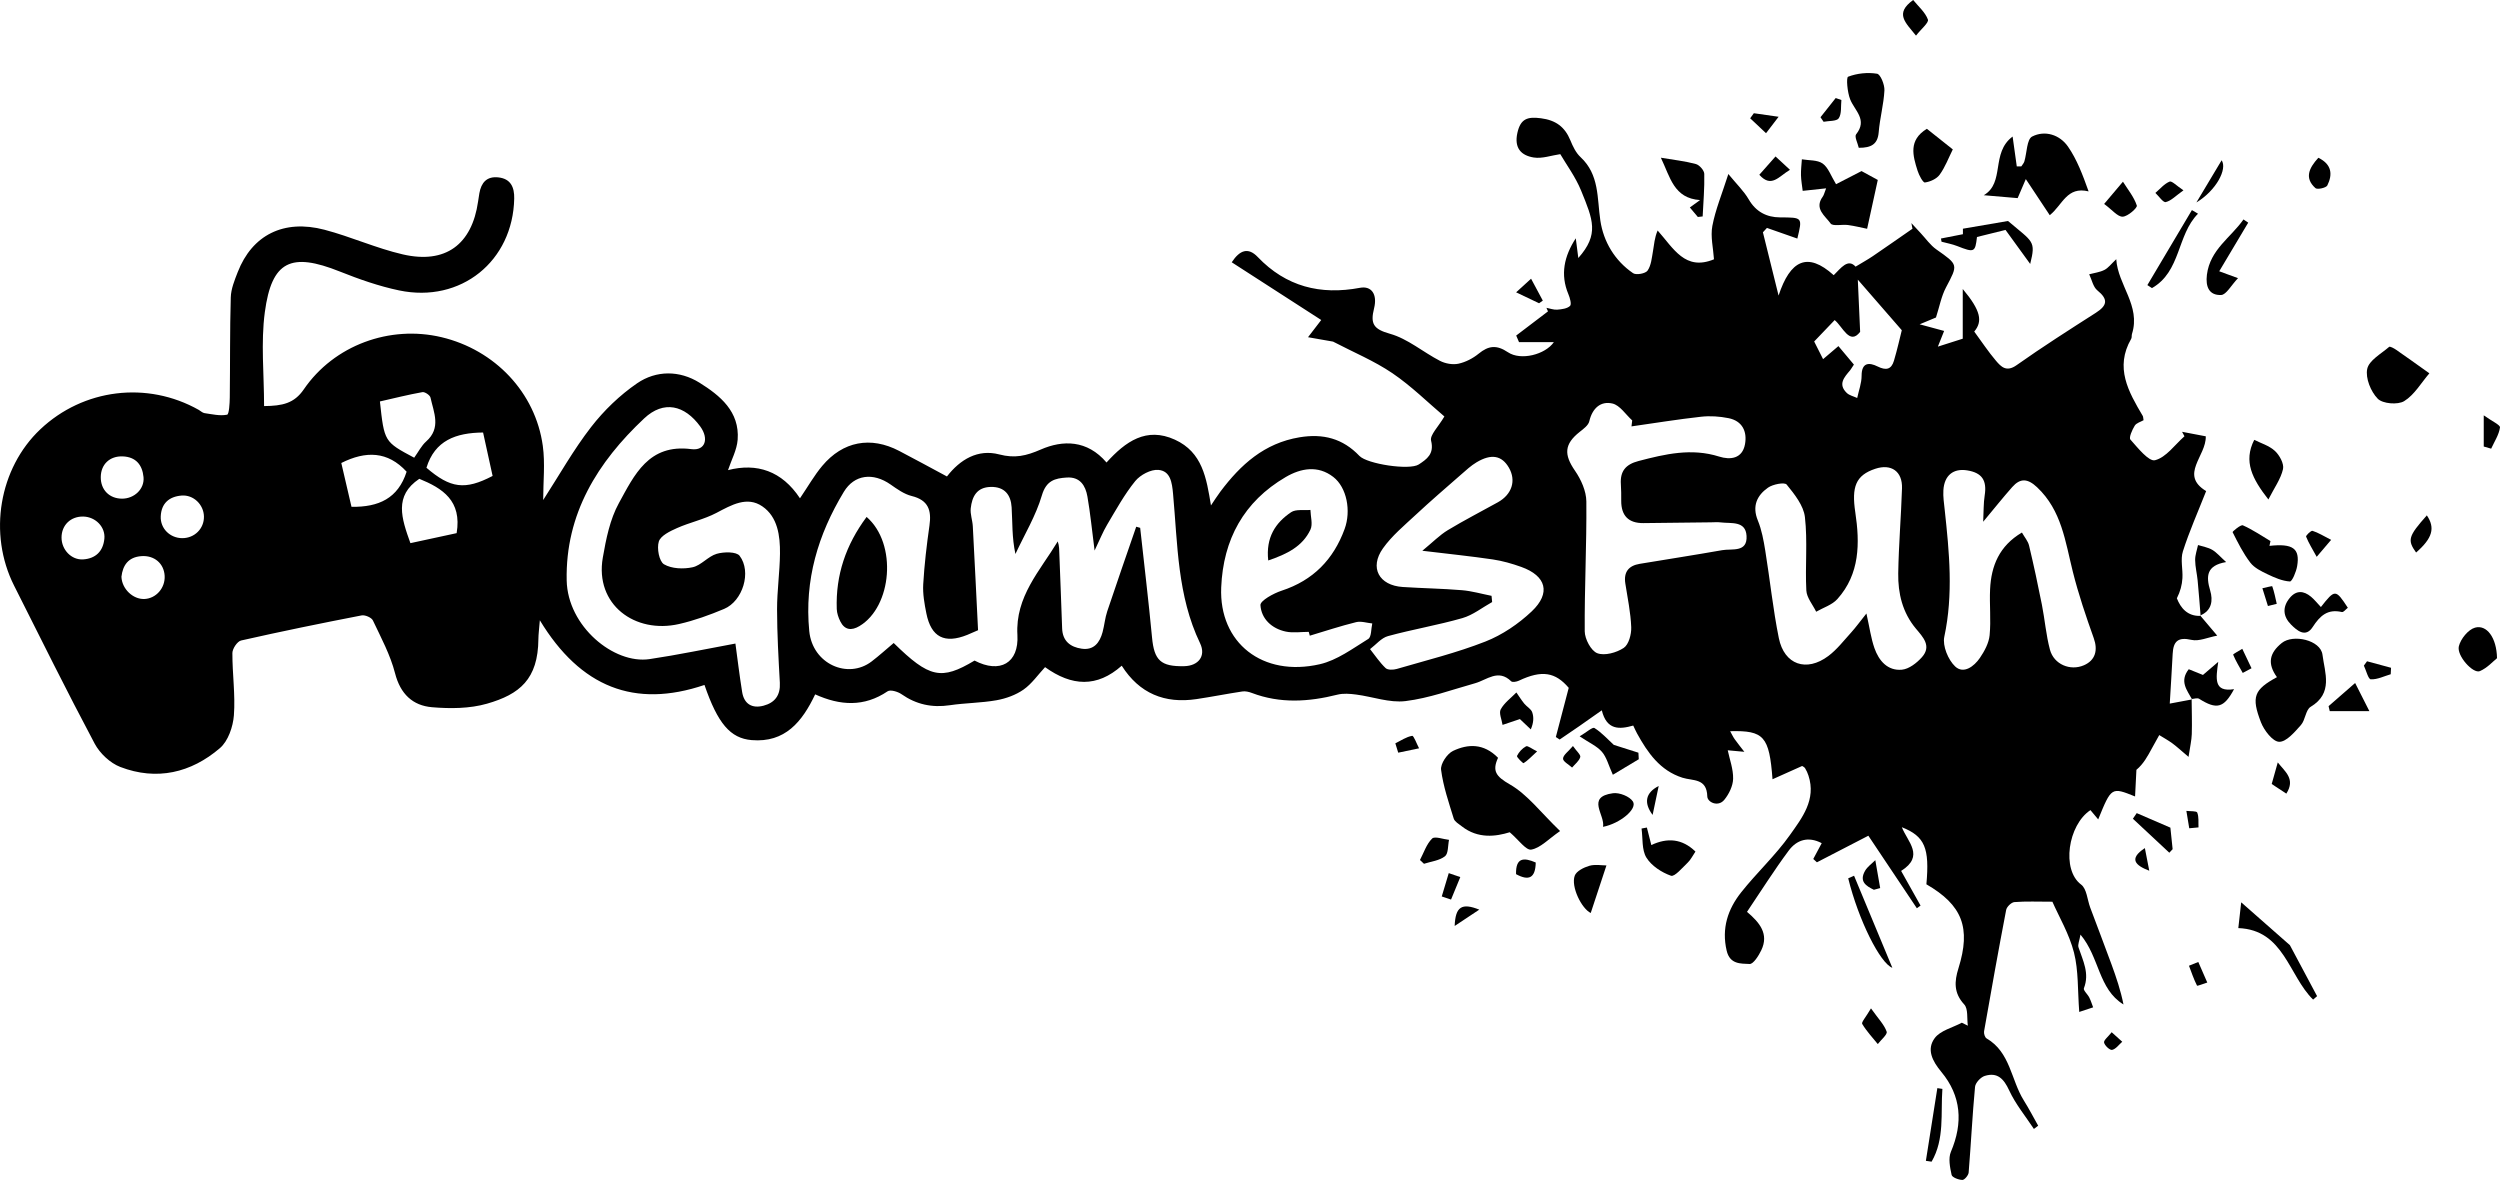 <?xml version="1.0" encoding="utf-8"?>
<!-- Generator: Adobe Illustrator 16.0.0, SVG Export Plug-In . SVG Version: 6.00 Build 0)  -->
<!DOCTYPE svg PUBLIC "-//W3C//DTD SVG 1.1//EN" "http://www.w3.org/Graphics/SVG/1.1/DTD/svg11.dtd">
<svg version="1.1" id="Layer_1" xmlns="http://www.w3.org/2000/svg" xmlns:xlink="http://www.w3.org/1999/xlink" x="0px" y="0px"
	 width="758.836px" height="358.154px" viewBox="0 0 758.836 358.154" enable-background="new 0 0 758.836 358.154"
	 xml:space="preserve">
<path fill-rule="evenodd" clip-rule="evenodd" d="M665.235,212.182c0.028,3.546,0.155,7.095,0.047,10.637
	c-0.059,1.896-0.521,3.779-0.986,6.918c-2.459-2.074-3.635-3.181-4.929-4.124c-1.257-0.918-2.635-1.67-3.96-2.493
	c-0.748,1.346-1.507,2.688-2.241,4.041c-1.274,2.351-2.535,4.709-4.69,6.506c-0.131,2.597-0.263,5.194-0.408,8.086
	c-7.177-2.891-7.177-2.891-11.193,6.965c-0.847-1.014-1.609-1.927-2.355-2.821c-6.819,4.521-8.854,18.113-2.824,22.604
	c1.708,1.272,1.869,4.609,2.762,6.991c2.148,5.739,4.343,11.461,6.453,17.214c1.452,3.96,2.797,7.96,3.642,12.188
	c-7.661-4.688-7.23-14.274-13.052-21.208c-0.324,1.896-0.883,3.025-0.601,3.876c1.343,4.04,3.409,7.89,1.636,12.411
	c-0.242,0.619,1.132,1.81,1.629,2.801c0.479,0.954,0.792,1.992,1.177,2.992c-1.104,0.365-2.208,0.731-4.221,1.397
	c-0.506-6.595-0.196-12.526-1.595-18.024c-1.434-5.636-4.537-10.847-6.554-15.435c-4.417,0-7.991-0.165-11.531,0.113
	c-0.92,0.072-2.317,1.419-2.501,2.372c-2.356,12.259-4.55,24.55-6.705,36.847c-0.119,0.676,0.246,1.857,0.762,2.159
	c7.24,4.215,7.408,12.636,11.297,18.824c1.563,2.487,2.914,5.108,4.361,7.67c-0.432,0.329-0.864,0.658-1.296,0.988
	c-2.548-3.872-5.575-7.523-7.496-11.685c-1.653-3.577-3.584-5.596-7.424-4.413c-1.246,0.385-2.834,2.098-2.949,3.326
	c-0.812,8.649-1.229,17.334-1.936,25.995c-0.069,0.846-1.267,2.27-1.913,2.254c-1.151-0.027-3.1-0.774-3.263-1.533
	c-0.49-2.274-1.054-5.03-0.21-7.012c3.727-8.763,3.158-16.961-2.904-24.244c-2.787-3.349-4.52-6.862-2.021-10.248
	c1.714-2.326,5.427-3.177,8.246-4.688c0.606,0.303,1.211,0.605,1.816,0.908c-0.316-2.198,0.141-5.109-1.101-6.454
	c-3.219-3.491-2.994-6.981-1.75-10.964c3.847-12.31,1.196-19.183-9.729-25.506c0.99-10.996-0.452-14.54-7.452-17.325
	c1.715,4.435,7.014,8.72-0.217,13.268c1.943,3.467,3.919,6.993,5.896,10.521c-0.374,0.271-0.747,0.544-1.12,0.815
	c-5.121-7.657-10.241-15.316-14.724-22.021c-5.751,2.974-10.684,5.522-15.614,8.071c-0.369-0.336-0.739-0.673-1.108-1.01
	c0.774-1.452,1.55-2.903,2.563-4.8c-4.112-2.157-7.596-0.99-10.005,2.243c-4.426,5.941-8.375,12.237-12.671,18.606
	c3.864,3.257,6.699,6.715,4.338,11.648c-0.797,1.665-2.416,4.236-3.545,4.178c-2.648-0.138-5.991,0.157-6.97-4.05
	c-1.579-6.777,0.352-12.572,4.384-17.67c4.721-5.97,10.417-11.208,14.798-17.396c3.69-5.213,8.066-10.741,5.645-18.083
	c-0.254-0.771-0.589-1.536-1.02-2.221c-0.238-0.377-0.755-0.579-0.897-0.681c-3.006,1.348-5.808,2.603-8.99,4.028
	c-0.979-13.068-2.615-14.847-12.86-14.589c0.528,0.944,0.883,1.736,1.378,2.428c0.936,1.307,1.951,2.556,2.934,3.828
	c-1.558-0.143-3.116-0.285-5.045-0.462c0.569,2.73,1.703,5.704,1.635,8.65c-0.05,2.177-1.258,4.652-2.686,6.391
	c-1.885,2.291-5.107,0.724-5.153-1.023c-0.146-5.632-4.359-4.677-7.53-5.686c-6.816-2.169-10.552-7.572-13.793-13.444
	c-0.392-0.707-0.707-1.455-1.157-2.393c-4.213,1.205-8.056,1.426-9.542-4.625c-2.556,1.799-4.673,3.305-6.808,4.784
	c-1.984,1.377-3.988,2.726-5.983,4.086c-0.387-0.255-0.773-0.51-1.159-0.765c1.237-4.72,2.474-9.44,3.913-14.929
	c-4.032-4.726-8.093-5.511-15.153-2.161c-0.676,0.32-1.942,0.54-2.317,0.174c-3.935-3.841-7.342-0.42-10.962,0.594
	c-7.006,1.962-13.957,4.535-21.108,5.416c-4.847,0.596-9.985-1.342-15.014-1.99c-1.855-0.239-3.863-0.41-5.64,0.035
	c-8.732,2.194-17.37,2.76-25.98-0.513c-0.896-0.341-1.961-0.595-2.883-0.456c-4.652,0.7-9.271,1.625-13.923,2.319
	c-9.637,1.439-17.34-1.688-22.698-10.134c-7.52,6.665-15.141,6.276-23.274,0.435c-2.182,2.344-4.032,5.064-6.552,6.824
	c-2.347,1.64-5.326,2.712-8.172,3.222c-4.668,0.834-9.483,0.813-14.183,1.514c-5.403,0.805-10.187-0.219-14.676-3.354
	c-1.118-0.78-3.362-1.444-4.215-0.869c-7.133,4.817-14.409,4.359-21.981,0.927c-3.945,8.311-9.131,14.733-19.281,13.883
	c-6.477-0.542-10.292-5.045-14.318-16.742c-21.18,7.168-37.628,0.729-49.974-19.634c-0.217,2.747-0.425,4.226-0.437,5.707
	c-0.096,12.217-5.705,16.771-15.594,19.614c-5.251,1.509-11.165,1.543-16.681,1.076c-5.875-0.497-9.622-4.018-11.232-10.303
	c-1.426-5.563-4.242-10.793-6.726-16.037c-0.42-0.888-2.386-1.732-3.43-1.529c-12.225,2.373-24.43,4.864-36.574,7.615
	c-1.154,0.261-2.641,2.485-2.647,3.804c-0.028,6.308,0.931,12.657,0.458,18.911c-0.262,3.462-1.748,7.814-4.239,9.951
	c-8.775,7.523-19.196,9.96-30.236,5.725c-3.087-1.184-6.215-4.133-7.787-7.088c-8.426-15.847-16.399-31.934-24.464-47.97
	c-7.918-15.745-4.55-35.601,7.964-47.429c13.065-12.35,32.448-14.726,48.104-5.896c0.581,0.327,1.118,0.893,1.727,0.98
	c2.294,0.329,4.691,0.911,6.866,0.477c0.607-0.122,0.791-3.407,0.814-5.246c0.129-10.122,0.007-20.249,0.302-30.365
	c0.075-2.58,1.15-5.202,2.11-7.671c4.378-11.253,13.947-16.112,26.333-12.857c8.024,2.109,15.699,5.614,23.765,7.479
	c12.971,3,21.001-2.982,22.864-16.078c0.117-0.824,0.24-1.648,0.383-2.468c0.564-3.228,2.237-5.21,5.767-4.826
	c3.806,0.415,4.876,3.067,4.813,6.39c-0.361,19.035-16.188,31.849-34.939,27.918c-6.142-1.287-12.174-3.41-18.02-5.744
	c-14.764-5.895-20.649-3.257-22.739,12.35c-1.238,9.241-0.227,18.782-0.227,28.503c5.585-0.055,9.144-0.823,12.056-5.077
	c9.176-13.406,26.093-19.565,41.799-15.833c16.184,3.845,28.527,16.788,30.748,32.989c0.731,5.338,0.115,10.861,0.115,16.44
	c4.864-7.526,9.181-15.24,14.537-22.148c3.905-5.037,8.72-9.681,13.966-13.281c5.822-3.995,12.915-3.947,18.94-0.185
	c6.238,3.895,12.227,8.745,11.586,17.302c-0.234,3.114-1.897,6.121-2.928,9.235c8.762-2.249,16.345,0.232,21.84,8.55
	c2.492-3.667,4.357-6.979,6.759-9.839c6.295-7.495,14.711-9.045,23.342-4.548c4.691,2.444,9.33,4.987,14.51,7.762
	c3.992-5.144,9.364-8.402,15.878-6.692c4.734,1.243,8.167,0.451,12.615-1.49c6.691-2.918,14.091-2.933,19.944,3.942
	c5.778-6.391,12.091-10.875,20.743-6.934c8.37,3.813,9.592,11.634,10.959,19.967c0.949-1.398,1.844-2.838,2.857-4.188
	c6.146-8.196,13.336-14.718,24.024-16.495c7.18-1.193,13.134,0.361,18.179,5.648c2.349,2.461,15.243,4.431,18.026,2.589
	c2.385-1.579,4.748-3.159,3.729-7.207c-0.431-1.712,2.202-4.197,4.037-7.353c-4.955-4.192-10.002-9.212-15.789-13.14
	c-5.52-3.745-11.813-6.35-18.013-9.585c-1.864-0.328-4.26-0.748-7.591-1.333c1.739-2.266,2.693-3.51,4.009-5.224
	c-8.997-5.803-17.968-11.588-27.166-17.521c2.476-3.768,5.025-4.599,7.884-1.609c8.616,9.013,19.035,11.62,31.055,9.356
	c3.42-0.645,5.349,1.896,4.265,6.236c-1.168,4.675-0.205,6.313,4.828,7.719c5.398,1.508,10.05,5.575,15.185,8.223
	c1.615,0.834,3.848,1.236,5.591,0.863c2.177-0.467,4.398-1.621,6.139-3.043c3.011-2.459,5.444-2.747,8.893-0.436
	c3.913,2.623,11.308,0.718,13.946-3.078c-3.641,0-7.114,0-10.588,0c-0.283-0.664-0.566-1.328-0.851-1.992
	c3.216-2.444,6.431-4.888,9.646-7.332c-0.155-0.362-0.311-0.723-0.467-1.085c1.096,0.207,2.212,0.649,3.282,0.56
	c1.357-0.112,3.023-0.304,3.888-1.147c0.512-0.499-0.035-2.418-0.503-3.532c-2.522-6.005-1.289-11.548,2.239-16.985
	c0.226,1.757,0.451,3.514,0.769,5.987c6.392-7.189,4.462-11.609,0.84-20.479c-1.691-4.146-4.451-7.855-6.312-11.049
	c-2.747,0.399-5.513,1.426-8.051,1.022c-3.809-0.606-5.99-2.848-4.975-7.453c0.96-4.35,3.091-4.987,7.144-4.461
	c4.528,0.587,7.271,2.616,8.948,6.709c0.745,1.821,1.677,3.779,3.077,5.08c5.763,5.352,5.001,12.417,6.019,19.257
	c0.951,6.398,4.351,12.173,9.944,15.986c0.933,0.636,3.766,0.115,4.392-0.791c1.099-1.587,1.278-3.866,1.638-5.892
	c0.353-1.986,0.449-4.018,1.413-6.282c4.842,5.434,8.331,12.371,17.103,8.746c-0.217-3.389-1.105-6.905-0.492-10.136
	c0.935-4.924,2.91-9.65,4.854-15.748c2.499,3.056,4.717,5.167,6.19,7.709c2.187,3.771,5.449,5.422,9.456,5.451
	c6.879,0.049,6.88-0.113,5.294,6.43c-3.023-1.06-6.125-2.146-9.227-3.233c-0.407,0.444-0.815,0.888-1.223,1.332
	c1.43,5.771,2.859,11.542,4.756,19.201c3.514-10.688,8.746-13.405,16.732-6.181c2.188-2.16,4.312-5.182,6.642-2.593
	c2.143-1.299,3.735-2.172,5.23-3.189c4.033-2.742,8.025-5.544,12.035-8.323c-0.108-0.568-0.217-1.137-0.325-1.705
	c0.932,1.007,1.858,2.021,2.798,3.021c1.577,1.681,2.938,3.674,4.785,4.972c6.7,4.709,6.61,4.541,2.915,11.539
	c-1.42,2.69-1.978,5.836-3.039,9.12c-1.027,0.428-2.991,1.248-4.957,2.067c2.402,0.65,4.805,1.3,7.433,2.012
	c-0.443,1.109-1.024,2.568-1.9,4.763c2.777-0.885,4.902-1.563,7.55-2.407c0-4.807,0-9.655,0-15.086
	c5.534,6.603,6.08,9.832,3.489,12.918c2.316,3.153,4.28,6.143,6.58,8.847c1.584,1.862,3.187,3.537,6.266,1.36
	c7.849-5.548,15.967-10.723,24.068-15.906c3.451-2.208,3.839-4.052,0.461-6.794c-1.299-1.054-1.684-3.232-2.485-4.899
	c1.553-0.415,3.22-0.602,4.621-1.315c1.18-0.601,2.049-1.813,3.594-3.256c0.492,7.874,7.486,14.078,4.773,22.682
	c-0.148,0.47,0,1.071-0.232,1.471c-5.057,8.745-0.834,16.078,3.498,23.409c0.154,0.261,0.126,0.629,0.248,1.31
	c-0.855,0.499-2.173,0.833-2.681,1.662c-0.776,1.27-1.833,3.628-1.307,4.218c2.24,2.51,5.582,6.745,7.476,6.262
	c3.375-0.862,5.994-4.684,8.929-7.268c-0.242-0.452-0.483-0.905-0.726-1.357c2.37,0.451,4.738,0.902,7.193,1.369
	c0.188,6.019-8.076,11.644,0.113,16.628c-2.499,6.343-5.114,12.204-7.054,18.281c-0.791,2.479,0.016,5.434-0.146,8.158
	c-0.12,2.017-0.631,4.011-1.69,6.103c1.134,2.905,3.199,5.499,7.223,5.34l-0.15-0.133c1.437,1.698,2.871,3.397,5.18,6.127
	c-2.879,0.535-5.551,1.802-7.814,1.285c-4.125-0.943-5.518,0.464-5.711,4.244c-0.254,4.993-0.58,9.983-0.883,15.1
	c2.493-0.469,4.641-0.872,6.789-1.276L665.235,212.182z M344.883,159.877c0.4,0.114,0.8,0.228,1.2,0.341
	c1.215,11.095,2.552,22.178,3.601,33.288c0.653,6.916,2.615,8.862,9.784,8.7c4.277-0.096,6.664-3.074,4.796-6.963
	c-6.921-14.405-6.798-30.018-8.201-45.363c-0.311-3.401-0.786-6.935-4.452-7.25c-2.281-0.197-5.498,1.513-7.027,3.396
	c-3.287,4.048-5.833,8.715-8.52,13.225c-1.31,2.196-2.256,4.609-3.816,7.86c-0.811-6.276-1.3-11.369-2.178-16.395
	c-0.579-3.312-2.233-6.029-6.259-5.771c-3.595,0.23-6.231,0.889-7.567,5.429c-1.82,6.18-5.273,11.878-8.026,17.782
	c-1.087-5.02-0.872-9.621-1.154-14.19c-0.229-3.702-2.08-6.254-6.325-6.168c-4.283,0.087-5.692,2.962-6.086,6.484
	c-0.198,1.763,0.527,3.609,0.625,5.429c0.57,10.601,1.078,21.205,1.596,31.579c-1.439,0.625-2.346,1.044-3.271,1.416
	c-6.893,2.771-10.958,0.712-12.414-6.498c-0.589-2.917-1.129-5.953-0.957-8.892c0.35-5.957,1.048-11.906,1.895-17.816
	c0.661-4.62-0.337-7.7-5.396-8.947c-2.292-0.565-4.423-2.099-6.417-3.495c-5.303-3.712-10.996-3.046-14.183,2.235
	c-7.829,12.969-11.985,26.742-10.495,42.242c0.964,10.028,11.749,14.719,18.918,9.25c2.323-1.771,4.49-3.745,6.715-5.615
	c10.822,10.616,14.419,11.388,24.541,5.335c7.708,4.028,13.5,0.778,13.011-7.76c-0.668-11.666,6.849-19.477,12.245-28.413
	c0.481,1.396,0.442,2.661,0.488,3.923c0.273,7.489,0.595,14.977,0.842,22.466c0.128,3.899,2.53,5.69,5.952,6.181
	c3.677,0.529,5.465-1.845,6.325-5.035c0.56-2.081,0.734-4.278,1.413-6.313C338.95,176.973,341.939,168.433,344.883,159.877z
	 M223.224,195.34c0.582,4.256,1.208,9.484,2.038,14.68c0.584,3.658,2.985,5.105,6.491,4.186c3.438-0.902,5.166-3.173,4.958-6.946
	c-0.409-7.422-0.833-14.854-0.845-22.283c-0.009-5.647,0.825-11.293,0.886-16.944c0.059-5.388-0.681-11.124-5.344-14.325
	c-4.65-3.193-9.379-0.427-13.939,1.971c-3.763,1.979-8.077,2.88-11.987,4.62c-2.103,0.936-4.938,2.29-5.505,4.071
	c-0.651,2.046,0.094,6.036,1.576,6.915c2.312,1.369,5.901,1.504,8.675,0.9c2.607-0.567,4.699-3.316,7.317-4.08
	c2.165-0.631,5.977-0.686,6.957,0.603c3.703,4.869,0.947,13.744-4.701,16.118c-4.419,1.857-8.997,3.513-13.659,4.583
	c-13.413,3.081-25.647-5.911-23.167-20.149c0.984-5.65,2.166-11.61,4.877-16.538c4.676-8.497,9.007-18.086,22.005-16.39
	c4.236,0.553,5.387-3.177,2.708-6.861c-4.765-6.55-11.125-8.016-17.032-2.468c-14.102,13.244-23.939,28.957-23.523,49.184
	c0.287,13.917,14.31,25.481,25.138,23.88C205.732,198.796,214.235,196.99,223.224,195.34z M495.213,129.425
	c0.072-0.606,0.145-1.212,0.217-1.818c-1.981-1.786-3.727-4.597-5.999-5.124c-3.613-0.836-6.112,1.469-7.024,5.393
	c-0.287,1.236-1.773,2.312-2.909,3.211c-4.715,3.734-4.828,6.89-1.433,11.799c1.844,2.666,3.418,6.177,3.447,9.322
	c0.12,13.135-0.586,26.276-0.491,39.413c0.017,2.336,1.91,5.93,3.81,6.651c2.226,0.847,5.836-0.157,8.021-1.604
	c1.526-1.009,2.362-4.137,2.283-6.273c-0.165-4.451-1.111-8.877-1.794-13.304c-0.536-3.476,1.016-5.386,4.358-5.943
	c8.345-1.392,16.707-2.674,25.035-4.149c2.967-0.525,7.707,0.814,7.405-4.34c-0.273-4.672-4.684-3.692-7.817-4.09
	c-0.984-0.125-1.997-0.035-2.997-0.024c-6.832,0.077-13.663,0.175-20.494,0.236c-4.532,0.04-6.75-2.257-6.732-6.776
	c0.006-1.667,0.009-3.337-0.106-4.998c-0.273-3.944,1.414-6.042,5.353-7.07c8.108-2.116,16.075-4.006,24.495-1.346
	c3.326,1.05,7.022,0.688,7.83-3.765c0.701-3.873-0.823-7.057-4.993-7.899c-2.697-0.544-5.581-0.74-8.309-0.438
	C509.295,127.274,502.263,128.422,495.213,129.425z M566.524,186.219c0.979,4.37,1.396,7.541,2.428,10.497
	c1.335,3.827,3.997,6.949,8.323,6.563c2.16-0.192,4.553-2.056,6.107-3.812c3-3.391,0.283-6.111-1.857-8.677
	c-4.059-4.866-5.444-10.679-5.349-16.753c0.136-8.614,0.873-17.217,1.145-25.832c0.162-5.137-3.275-7.514-8.095-5.92
	c-5.988,1.98-7.24,5.512-6.082,13.22c1.402,9.331,1.408,18.707-5.449,26.339c-1.593,1.772-4.254,2.583-6.425,3.836
	c-1.043-2.149-2.873-4.258-2.988-6.456c-0.388-7.417,0.412-14.932-0.43-22.273c-0.401-3.504-3.17-6.949-5.543-9.872
	c-0.627-0.773-4.181-0.101-5.663,0.942c-3.353,2.358-4.874,5.595-3.08,9.972c1.177,2.873,1.748,6.043,2.249,9.135
	c1.433,8.845,2.342,17.789,4.119,26.56c1.637,8.088,8.386,10.415,15.029,5.432c2.615-1.961,4.688-4.665,6.912-7.118
	C563.283,190.451,564.513,188.737,566.524,186.219z M601.964,158.369c0.164-3.201,0.084-5.629,0.455-7.985
	c0.717-4.554-0.789-6.875-5.285-7.604c-4.222-0.686-6.972,1.494-7.251,6.014c-0.121,1.967,0.187,3.97,0.399,5.946
	c1.387,12.851,2.654,25.634-0.124,38.557c-0.586,2.726,1.17,6.994,3.305,9c2.547,2.393,5.738-0.011,7.5-2.595
	c1.392-2.042,2.72-4.499,2.953-6.881c0.452-4.617-0.074-9.319,0.145-13.971c0.334-7.083,2.771-13.136,9.662-17.208
	c0.811,1.438,1.847,2.613,2.167,3.958c1.418,5.949,2.704,11.933,3.892,17.932c0.897,4.539,1.253,9.207,2.443,13.659
	c1.202,4.498,6.182,6.527,10.306,4.741c3.494-1.514,4.303-4.562,2.997-8.222c-2.368-6.636-4.642-13.34-6.353-20.167
	c-2.29-9.145-3.386-18.611-10.847-25.639c-2.855-2.689-5.094-2.846-7.551-0.067C607.962,151.023,605.311,154.354,601.964,158.369z
	 M452.734,180.855c0.061,0.629,0.122,1.257,0.183,1.886c-3.006,1.669-5.835,3.958-9.057,4.882
	c-7.432,2.131-15.103,3.414-22.564,5.457c-2.021,0.554-3.637,2.591-5.438,3.947c1.547,1.95,2.938,4.063,4.724,5.763
	c0.646,0.615,2.333,0.566,3.381,0.26c9.019-2.637,18.197-4.895,26.914-8.321c5.116-2.011,10.033-5.354,14.048-9.147
	c5.893-5.57,4.406-10.787-3.152-13.494c-2.8-1.003-5.718-1.843-8.653-2.277c-6.631-0.979-13.308-1.66-21.396-2.635
	c3.204-2.63,5.266-4.759,7.719-6.246c4.961-3.007,10.144-5.647,15.216-8.473c4.283-2.387,5.604-6.582,3.355-10.48
	c-2.151-3.729-5.33-4.339-9.831-1.65c-1.694,1.013-3.183,2.396-4.681,3.706c-4.633,4.054-9.305,8.07-13.81,12.265
	c-3.465,3.226-7.214,6.335-9.921,10.147c-4.165,5.869-1.203,11.257,6.005,11.729c5.984,0.392,11.991,0.473,17.965,0.971
	C446.764,179.396,449.737,180.265,452.734,180.855z M397.57,192.953c-0.107-0.388-0.213-0.775-0.32-1.163
	c-2.33,0-4.743,0.39-6.973-0.083c-4.252-0.902-7.424-3.869-7.689-8.02c-0.087-1.359,3.958-3.583,6.445-4.397
	c9.544-3.125,15.716-9.455,19.106-18.726c2.018-5.519,0.665-12.614-3.436-15.792c-4.683-3.629-9.874-2.646-14.463,0.042
	c-12.713,7.445-18.96,18.925-19.562,33.495c-0.695,16.841,12.565,27.286,29.939,23.302c5.229-1.2,9.987-4.765,14.698-7.671
	c0.994-0.613,0.841-3.086,1.215-4.702c-1.643-0.159-3.397-0.766-4.908-0.393C406.889,190.015,402.248,191.555,397.57,192.953z
	 M562.723,110.668c-0.797,1.201-0.954,1.498-1.166,1.749c-1.766,2.082-3.733,4.205-1.012,6.842c0.805,0.778,2.105,1.044,3.179,1.544
	c0.475-2.251,1.341-4.502,1.339-6.752c-0.003-4.108,2.331-4.073,4.84-2.821c2.578,1.287,4.182,0.936,4.975-1.73
	c1.058-3.56,1.857-7.196,2.381-9.266c-4.428-5.093-8.285-9.529-13.349-15.353c0.246,5.501,0.438,9.798,0.708,15.844
	c-3.199,4.208-5.309-1.623-7.734-3.57c-2.063,2.157-3.953,4.132-6.219,6.5c0.726,1.44,1.825,3.62,2.704,5.361
	c1.919-1.634,3.286-2.799,4.654-3.963C559.608,106.946,561.192,108.839,562.723,110.668z M125.72,138.931
	c1.284-1.78,2.2-3.657,3.644-4.939c4.616-4.1,2.296-8.788,1.305-13.313c-0.16-0.73-1.721-1.785-2.449-1.654
	c-4.356,0.781-8.658,1.865-12.902,2.831C116.639,134.091,116.639,134.091,125.72,138.931z M124.574,164.863
	c4.962-1.073,9.729-2.104,14.033-3.035c1.654-9.875-4.319-13.633-11.333-16.493C119.526,150.516,121.867,157.31,124.574,164.863z
	 M129.441,141.982c7.287,6.264,11.694,6.854,20.083,2.484c-0.958-4.37-1.936-8.828-2.891-13.184
	C138.345,131.36,131.988,133.695,129.441,141.982z M123.423,143.181c-5.745-6.259-12.388-6.375-19.828-2.646
	c1.065,4.574,2.099,9.019,3.096,13.304C114.954,153.959,120.81,151.292,123.423,143.181z M36.86,175.063
	c0.141,3.723,3.533,6.883,6.952,6.753c3.558-0.135,6.371-3.346,6.166-7.037c-0.209-3.751-3.142-6.253-7.044-5.975
	C38.885,169.094,37.256,171.652,36.86,175.063z M25.308,156.792c-3.834-0.1-6.634,2.597-6.629,6.386
	c0.004,3.674,2.986,6.844,6.553,6.619c3.807-0.24,6.071-2.478,6.448-6.268C32.035,159.958,29.003,156.89,25.308,156.792z
	 M61.905,156.778c-0.066-3.616-3.177-6.659-6.805-6.358c-3.768,0.312-6.134,2.368-6.31,6.31c-0.165,3.68,2.816,6.604,6.528,6.618
	C59.05,163.362,61.972,160.448,61.905,156.778z M37.042,151.36c3.735,0.01,6.87-2.951,6.521-6.551
	c-0.355-3.674-2.299-6.128-6.32-6.28c-3.927-0.147-6.62,2.405-6.658,6.28C30.545,148.67,33.187,151.35,37.042,151.36z"/>
<path fill-rule="evenodd" clip-rule="evenodd" d="M454.707,230.019c-1.845,3.981-0.615,5.674,3.536,8.048
	c5.407,3.09,9.45,8.565,15.297,14.183c-3.561,2.456-5.957,5.141-8.744,5.636c-1.604,0.285-3.839-2.972-6.537-5.269
	c-4.155,1.283-9.613,2.078-14.555-1.8c-0.898-0.705-2.156-1.405-2.449-2.354c-1.502-4.883-3.191-9.788-3.837-14.812
	c-0.23-1.792,1.843-4.884,3.644-5.734C445.51,225.813,450.298,225.531,454.707,230.019z"/>
<path fill-rule="evenodd" clip-rule="evenodd" d="M691.131,205.539c-2.957-4.107-2.322-7.302,1.465-10.366
	c3.443-2.788,11.788-0.874,12.351,3.538c0.703,5.521,3.331,11.678-3.584,15.833c-1.533,0.922-1.597,4.019-2.968,5.549
	c-1.891,2.113-4.419,5.129-6.6,5.069c-1.941-0.053-4.573-3.462-5.521-5.921C683.276,211.461,684.188,209.328,691.131,205.539z"/>
<path fill-rule="evenodd" clip-rule="evenodd" d="M610.899,41.446c0.533,3.829,0.897,6.443,1.261,9.058
	c0.457,0.001,0.916,0.003,1.373,0.005c0.317-0.501,0.767-0.962,0.931-1.508c0.78-2.605,0.724-6.719,2.364-7.558
	c3.885-1.984,8.379-0.561,10.892,3.075c2.697,3.902,4.42,8.478,6.242,13.577c-6.621-1.607-7.856,4.065-11.792,7.229
	c-2.347-3.542-4.549-6.866-7.265-10.964c-0.883,2.06-1.635,3.814-2.478,5.778c-3.125-0.267-6.323-0.54-10.288-0.878
	C608.661,55.45,604.208,46.421,610.899,41.446z"/>
<path fill-rule="evenodd" clip-rule="evenodd" d="M557.303,55.91c2.705-1.392,5.158-2.653,7.738-3.98
	c1.604,0.875,3.304,1.804,4.93,2.691c-1.141,5.218-2.255,10.32-3.238,14.824c-1.624-0.329-3.687-0.851-5.783-1.14
	c-1.813-0.25-4.647,0.457-5.304-0.475c-1.594-2.262-5.076-4.46-2.377-8.144c0.363-0.497,0.485-1.172,1.018-2.519
	c-2.688,0.29-4.839,0.521-7.108,0.766c-0.187-1.598-0.482-3.168-0.522-4.745c-0.041-1.607,0.17-3.22,0.271-4.83
	c2.145,0.374,4.716,0.147,6.316,1.286C554.952,50.861,555.743,53.368,557.303,55.91z"/>
<path fill-rule="evenodd" clip-rule="evenodd" d="M737.398,113.313c-2.496,2.904-4.542,6.531-7.645,8.441
	c-1.93,1.187-6.505,0.809-8.017-0.721c-2.112-2.136-3.783-6.277-3.203-9.05c0.545-2.602,4.219-4.59,6.65-6.693
	c0.267-0.231,1.494,0.445,2.143,0.893C730.439,108.332,733.505,110.546,737.398,113.313z"/>
<path fill-rule="evenodd" clip-rule="evenodd" d="M564.2,44.862c-0.305-1.375-1.369-3.382-0.806-4.088
	c3.544-4.438-0.421-7.157-1.803-10.615c-0.862-2.153-1.248-6.634-0.623-6.873c2.695-1.032,5.923-1.373,8.782-0.906
	c1.043,0.17,2.324,3.328,2.237,5.059c-0.215,4.257-1.399,8.458-1.74,12.717C569.959,43.752,568.008,44.889,564.2,44.862z"/>
<path fill-rule="evenodd" clip-rule="evenodd" d="M688.858,165.689c7.1-0.772,9.309,0.759,8.409,6.143
	c-0.287,1.717-1.54,4.706-2.203,4.666c-2.317-0.14-4.655-1.17-6.82-2.207c-1.88-0.9-3.981-1.927-5.191-3.506
	c-2.162-2.82-3.778-6.07-5.383-9.261c-0.082-0.164,2.473-2.355,3.123-2.068c2.925,1.29,5.604,3.133,8.372,4.777
	C689.062,164.719,688.96,165.204,688.858,165.689z"/>
<path fill-rule="evenodd" clip-rule="evenodd" d="M499.883,251.188c0.418,1.645,0.836,3.289,1.352,5.316
	c4.811-2.271,9.33-1.985,13.392,1.977c-0.826,1.213-1.409,2.457-2.336,3.343c-1.619,1.546-3.984,4.384-5.089,3.994
	c-2.838-1.001-5.92-3.003-7.459-5.496c-1.451-2.354-1.06-5.844-1.478-8.833C498.804,251.389,499.344,251.288,499.883,251.188z"/>
<path fill-rule="evenodd" clip-rule="evenodd" d="M584.87,39.096c2.563,2.036,5.105,4.057,7.871,6.254
	c-1.271,2.544-2.3,5.339-3.978,7.665c-0.918,1.271-2.882,2.163-4.484,2.372c-0.595,0.077-1.792-2.196-2.223-3.553
	C580.592,47.231,579.237,42.534,584.87,39.096z"/>
<path fill-rule="evenodd" clip-rule="evenodd" d="M704.472,184.256c4.294-5.455,4.462-5.447,8.175,0.219
	c-0.591,0.449-1.316,1.411-1.794,1.3c-4.334-1.01-6.648,1.112-8.885,4.563c-2.149,3.319-4.758,1.061-6.601-0.8
	c-2.375-2.397-2.646-5.242-0.387-8.003c1.996-2.441,4.256-2.264,6.499-0.398C702.478,181.967,703.295,183.015,704.472,184.256z"/>
<path fill-rule="evenodd" clip-rule="evenodd" d="M515.355,65.86c-0.78-0.929-1.563-1.857-2.428-2.887
	c1.212-0.878,2.155-1.561,3.098-2.244c-7.992-0.524-9.063-6.996-11.897-12.858c3.922,0.665,7.351,1.031,10.636,1.922
	c1.08,0.293,2.519,1.931,2.543,2.983c0.099,4.302-0.285,8.614-0.491,12.922C516.329,65.753,515.842,65.807,515.355,65.86z"/>
<path fill-rule="evenodd" clip-rule="evenodd" d="M688.531,151.608c-4.896-6.272-7.636-11.534-4.292-18.096
	c1.976,1.002,4.534,1.743,6.279,3.362c1.401,1.3,2.817,3.888,2.455,5.508C692.306,145.364,690.336,148.053,688.531,151.608z"/>
<path fill-rule="evenodd" clip-rule="evenodd" d="M589.151,72.397c2.168-0.425,4.336-0.85,6.662-1.306c0-0.827,0-1.758,0-1.672
	c4.475-0.766,8.735-1.495,13.688-2.342c7.604,6.473,8.504,5.932,6.733,13.039c-2.556-3.523-5.112-7.047-7.49-10.325
	c-2.723,0.673-5.502,1.36-8.664,2.142c-0.537,4.674-0.799,4.798-6.008,2.75c-1.52-0.598-3.164-0.885-4.751-1.314
	C589.264,73.043,589.208,72.72,589.151,72.397z"/>
<path fill-rule="evenodd" clip-rule="evenodd" d="M757.931,199.783c-1.163,0.918-2.955,2.97-5.213,3.929
	c-2.043,0.868-7.103-4.682-6.367-7.578c0.563-2.223,2.837-5.044,4.903-5.621C754.772,189.53,757.817,193.489,757.931,199.783z"/>
<path fill-rule="evenodd" clip-rule="evenodd" d="M679.406,281.708c0.296-2.649,0.51-4.565,0.874-7.82
	c5.171,4.549,9.752,8.577,14.781,13c2.479,4.649,5.367,10.065,8.257,15.482c-0.403,0.348-0.807,0.696-1.21,1.045
	C694.657,296.122,693.286,282.247,679.406,281.708z"/>
<path fill-rule="evenodd" clip-rule="evenodd" d="M682.411,67.582c-2.874,4.822-5.747,9.644-8.796,14.761
	c1.483,0.544,2.788,1.023,5.697,2.09c-2.1,2.199-3.568,5.055-5.137,5.111c-3.575,0.128-4.772-2.42-4.3-6.16
	c0.97-7.677,7.281-11.283,11.099-16.776C681.454,66.932,681.932,67.257,682.411,67.582z"/>
<path fill-rule="evenodd" clip-rule="evenodd" d="M665.374,212.308c-1.518-2.806-3.909-5.496-1.012-9.177
	c1.41,0.569,2.853,1.151,4.31,1.739c1.243-1.065,2.449-2.099,4.643-3.978c-0.712,5.091-1.445,9.284,4.8,8.293
	c-3.093,5.764-5.281,6.273-10.602,2.92c-0.54-0.341-1.523,0.021-2.289,0.066C665.235,212.182,665.374,212.308,665.374,212.308z"/>
<path fill-rule="evenodd" clip-rule="evenodd" d="M667.963,186.961c-0.297-3.585-0.557-7.175-0.903-10.756
	c-0.202-2.084-0.735-4.152-0.758-6.231c-0.017-1.508,0.562-3.022,0.874-4.534c1.453,0.466,3.042,0.703,4.324,1.46
	c1.355,0.8,2.419,2.095,4.201,3.709c-5.981,1.024-6.137,4.271-4.83,8.658c0.88,2.952,0.537,6.088-3.056,7.563
	C667.813,186.828,667.963,186.961,667.963,186.961z"/>
<path fill-rule="evenodd" clip-rule="evenodd" d="M497.423,230.452c-2.778,1.664-5.558,3.33-7.869,4.716
	c-1.312-2.882-1.876-5.303-3.316-6.966c-1.507-1.739-3.857-2.749-6.762-4.696c2.104-1.239,3.913-2.891,4.481-2.537
	c2.156,1.335,3.908,3.318,5.888,5.129c2.235,0.71,4.854,1.542,7.472,2.374C497.352,229.131,497.387,229.792,497.423,230.452z"/>
<path fill-rule="evenodd" clip-rule="evenodd" d="M487.609,262.689c-1.595,4.829-3.186,9.65-4.768,14.438
	c-2.76-1.328-6.068-7.979-4.853-11.328c0.503-1.386,2.754-2.507,4.43-2.996C484.165,262.293,486.175,262.689,487.609,262.689z"/>
<path fill-rule="evenodd" clip-rule="evenodd" d="M486.576,250.973c0.688-3.628-5.256-9.073,3.019-10.203
	c1.945-0.266,5.086,0.97,6.055,2.525C497.051,245.546,491.765,249.953,486.576,250.973z"/>
<path fill-rule="evenodd" clip-rule="evenodd" d="M562.77,265.814c3.902,9.382,7.805,18.765,11.625,27.949
	c-3.668-1.329-10.265-14.441-13.399-27.163C561.587,266.339,562.179,266.076,562.77,265.814z"/>
<path fill-rule="evenodd" clip-rule="evenodd" d="M461.342,218.26c-2.249,0.757-3.757,1.265-5.265,1.772
	c-0.236-1.602-1.172-3.583-0.554-4.721c1.078-1.982,3.113-3.445,4.748-5.125c0.792,1.135,1.525,2.318,2.396,3.39
	c0.752,0.926,2.043,1.588,2.405,2.61c0.531,1.499,0.445,3.216-0.424,5.21C463.451,220.259,462.251,219.122,461.342,218.26z"/>
<path fill-rule="evenodd" clip-rule="evenodd" d="M651.799,86.539c4.506-7.59,9.013-15.181,13.52-22.771
	c0.617,0.367,1.234,0.733,1.852,1.1c-6.439,6.485-5.122,17.509-13.978,22.582C652.728,87.146,652.264,86.843,651.799,86.539z"/>
<path fill-rule="evenodd" clip-rule="evenodd" d="M638.679,61.902c2.473-2.924,4.089-4.837,5.707-6.75
	c1.492,2.386,3.367,4.647,4.215,7.243c0.22,0.674-2.742,3.327-4.296,3.376C642.77,65.819,641.165,63.726,638.679,61.902z"/>
<path fill-rule="evenodd" clip-rule="evenodd" d="M714.862,207.314c1.609,3.175,2.945,5.813,4.322,8.533c-4.521,0-8.273,0-12.025,0
	c-0.119-0.501-0.237-1.002-0.355-1.503C709.188,212.265,711.574,210.185,714.862,207.314z"/>
<path fill-rule="evenodd" clip-rule="evenodd" d="M589.583,330.518c-0.549,7.453,0.719,15.201-3.279,22.092
	c-0.578-0.086-1.157-0.172-1.735-0.258c1.16-7.355,2.319-14.713,3.48-22.07C588.559,330.36,589.071,330.439,589.583,330.518z"/>
<path fill-rule="evenodd" clip-rule="evenodd" d="M658.787,251.221c0.195,1.873,0.438,4.203,0.681,6.533
	c-0.336,0.359-0.672,0.719-1.007,1.078c-3.686-3.438-7.371-6.878-11.056-10.317c0.388-0.568,0.775-1.138,1.163-1.706
	C651.809,248.207,655.049,249.606,658.787,251.221z"/>
<path fill-rule="evenodd" clip-rule="evenodd" d="M431.006,261.041c1.176-2.226,1.98-4.833,3.693-6.51
	c0.808-0.789,3.364,0.207,5.127,0.395c-0.366,1.716-0.169,4.147-1.229,4.982c-1.682,1.322-4.203,1.575-6.369,2.281
	C431.821,261.807,431.414,261.424,431.006,261.041z"/>
<path fill-rule="evenodd" clip-rule="evenodd" d="M567.907,306.077c2.263,3.19,4.034,4.954,4.76,7.074
	c0.289,0.848-1.729,2.484-2.695,3.762c-1.621-2.013-3.422-3.918-4.728-6.118C564.942,310.286,566.335,308.771,567.907,306.077z"/>
<path fill-rule="evenodd" clip-rule="evenodd" d="M581.572,10.812c-3.147-3.954-6.593-6.669-0.859-10.812
	c1.587,1.968,3.671,3.722,4.474,5.939C585.524,6.87,583.152,8.782,581.572,10.812z"/>
<path fill-rule="evenodd" clip-rule="evenodd" d="M703.701,47.888c4.146,2.021,4.349,5.112,2.724,8.397
	c-0.365,0.74-3.035,1.326-3.604,0.818C699.442,54.077,700.803,51.061,703.701,47.888z"/>
<path fill-rule="evenodd" clip-rule="evenodd" d="M736.632,156.431c2.597,3.841,1.7,6.942-3.265,11.279
	C730.66,163.925,730.994,162.771,736.632,156.431z"/>
<path fill-rule="evenodd" clip-rule="evenodd" d="M568.793,270.078c-2.362-1.132-4.539-2.49-2.691-5.742
	c0.719-1.266,2.062-2.176,3.12-3.248c0.493,2.824,0.987,5.647,1.479,8.472C570.065,269.732,569.429,269.905,568.793,270.078z"/>
<path fill-rule="evenodd" clip-rule="evenodd" d="M753.901,135.537c0-2.594,0-5.188,0-9.469c2.456,1.767,5.041,2.914,4.933,3.683
	c-0.313,2.227-1.708,4.301-2.678,6.436C755.405,135.969,754.654,135.753,753.901,135.537z"/>
<path fill-rule="evenodd" clip-rule="evenodd" d="M543.313,51.543c-3.439,2.046-5.646,5.598-9.3,1.508
	c1.638-1.85,3.117-3.522,4.921-5.562C540.153,48.617,541.526,49.889,543.313,51.543z"/>
<path fill-rule="evenodd" clip-rule="evenodd" d="M662.754,57.768c-2.334,1.655-3.72,3.181-5.373,3.573
	c-0.786,0.187-2.086-1.786-3.152-2.781c1.416-1.203,2.685-2.765,4.318-3.439C659.24,54.836,660.702,56.416,662.754,57.768z"/>
<path fill-rule="evenodd" clip-rule="evenodd" d="M707.578,163.863c-1.693,1.99-2.627,3.088-4.383,5.152
	c-1.324-2.414-2.442-4.199-3.216-6.123c-0.125-0.311,1.492-1.906,1.948-1.764C703.657,161.667,705.239,162.675,707.578,163.863z"/>
<path fill-rule="evenodd" clip-rule="evenodd" d="M539.868,35.443c-1.67,2.183-2.743,3.587-3.816,4.991
	c-1.606-1.511-3.212-3.021-4.818-4.532c0.373-0.513,0.746-1.024,1.119-1.536C534.35,34.652,536.348,34.938,539.868,35.443z"/>
<path fill-rule="evenodd" clip-rule="evenodd" d="M674.344,48.646c1.776,2.637-1.596,9.131-7.662,12.807
	C669.63,56.525,671.883,52.759,674.344,48.646z"/>
<path fill-rule="evenodd" clip-rule="evenodd" d="M437.621,272.106c0.709-2.36,1.418-4.722,2.126-7.082
	c1.167,0.402,2.335,0.805,3.502,1.207c-0.936,2.273-1.871,4.546-2.809,6.819C439.5,272.736,438.56,272.422,437.621,272.106z"/>
<path fill-rule="evenodd" clip-rule="evenodd" d="M725.667,204.655c-2.023,0.59-4.068,1.641-6.057,1.539
	c-0.767-0.039-1.398-2.695-2.093-4.158c0.317-0.438,0.635-0.878,0.952-1.316c2.432,0.658,4.863,1.316,7.295,1.975
	C725.733,203.348,725.7,204.002,725.667,204.655z"/>
<path fill-rule="evenodd" clip-rule="evenodd" d="M691.38,231.421c2.298,2.906,5.415,5.041,2.601,9.475
	c-1.648-1.086-3.093-2.037-4.441-2.925C690.135,235.854,690.656,234.002,691.38,231.421z"/>
<path fill-rule="evenodd" clip-rule="evenodd" d="M460.195,88.731c1.952-1.779,3.245-2.957,4.537-4.135
	c1.188,2.218,2.376,4.437,3.564,6.655c-0.379,0.266-0.759,0.532-1.138,0.798C465.299,91.164,463.442,90.278,460.195,88.731z"/>
<path fill-rule="evenodd" clip-rule="evenodd" d="M667.255,291.987c0.909,2.083,1.819,4.164,2.729,6.247
	c-1.082,0.337-3.029,1.111-3.113,0.943c-0.978-1.932-1.673-4.005-2.442-6.041C665.371,292.754,666.313,292.37,667.255,291.987z"/>
<path fill-rule="evenodd" clip-rule="evenodd" d="M423.533,225.629c1.692-0.831,3.332-1.979,5.114-2.278
	c0.472-0.079,1.383,2.454,2.092,3.787c-2.109,0.441-4.221,0.884-6.33,1.325C424.116,227.518,423.825,226.573,423.533,225.629z"/>
<path fill-rule="evenodd" clip-rule="evenodd" d="M552.583,35.583c1.539-1.941,3.076-3.882,4.615-5.824
	c0.575,0.199,1.15,0.398,1.726,0.598c-0.203,1.885,0.126,4.116-0.795,5.534c-0.62,0.953-3.01,0.756-4.607,1.074
	C553.208,36.504,552.895,36.043,552.583,35.583z"/>
<path fill-rule="evenodd" clip-rule="evenodd" d="M680.75,204.259c-1.018-1.827-2.12-3.619-2.911-5.54
	c-0.076-0.184,1.798-1.17,2.767-1.784c0.937,1.968,1.871,3.936,2.806,5.903C682.525,203.312,681.638,203.785,680.75,204.259z"/>
<path fill-rule="evenodd" clip-rule="evenodd" d="M652.376,264.295c-4.198-1.603-6.335-3.587-1.335-6.869
	C651.487,259.716,651.931,262.005,652.376,264.295z"/>
<path fill-rule="evenodd" clip-rule="evenodd" d="M460.173,265.335c-0.127-5.127,2.407-5.073,5.976-3.533
	C466.055,266.644,463.96,267.395,460.173,265.335z"/>
<path fill-rule="evenodd" clip-rule="evenodd" d="M477.441,226.443c1.089,1.557,2.416,2.668,2.224,3.353
	c-0.339,1.2-1.606,2.139-2.485,3.187c-0.982-0.908-2.779-1.849-2.744-2.715C474.48,229.171,476.016,228.137,477.441,226.443z"/>
<path fill-rule="evenodd" clip-rule="evenodd" d="M640.966,313.315c1.475,1.329,2.343,2.11,3.21,2.892
	c-1.011,0.88-1.921,2.206-3.073,2.47c-0.669,0.153-2.241-1.287-2.445-2.221C638.502,315.752,639.876,314.713,640.966,313.315z"/>
<path fill-rule="evenodd" clip-rule="evenodd" d="M688.395,183.947c-0.561-1.798-1.122-3.597-1.683-5.395
	c1.042-0.212,2.944-0.732,2.995-0.591c0.612,1.717,0.952,3.531,1.362,5.32C690.178,183.503,689.287,183.725,688.395,183.947z"/>
<path fill-rule="evenodd" clip-rule="evenodd" d="M466.566,228.07c-1.784,1.644-2.836,2.776-4.1,3.576
	c-0.168,0.106-2.177-1.846-2.004-2.201c0.565-1.17,1.605-2.301,2.749-2.912C463.72,226.262,464.912,227.27,466.566,228.07z"/>
<path fill-rule="evenodd" clip-rule="evenodd" d="M664.509,251.407c-0.29-1.759-0.579-3.516-0.869-5.274
	c1.15,0.148,3.081-0.019,3.295,0.509c0.54,1.335,0.309,2.981,0.386,4.504C666.383,251.232,665.447,251.319,664.509,251.407z"/>
<path fill-rule="evenodd" clip-rule="evenodd" d="M449.01,276.106c-2.83,1.879-4.687,3.11-7.467,4.957
	C441.764,275.158,443.727,273.995,449.01,276.106z"/>
<path fill-rule="evenodd" clip-rule="evenodd" d="M503.472,238.572c-0.643,3.057-1.173,5.583-1.846,8.783
	C498.828,243.613,499.514,240.591,503.472,238.572z"/>
<path fill-rule="evenodd" clip-rule="evenodd" d="M263.044,156.907c9.389,8.13,7.723,27.266-2.196,33.146
	c-2.417,1.433-4.476,1.2-5.789-1.443c-0.572-1.154-1.032-2.49-1.075-3.76C253.637,174.576,256.718,165.424,263.044,156.907z"/>
<path fill-rule="evenodd" clip-rule="evenodd" d="M384.95,170.122c-0.765-7.005,2.195-11.441,6.945-14.646
	c1.451-0.979,3.883-0.505,5.865-0.696c0.045,2.009,0.771,4.337,0.008,5.968C395.369,165.875,390.628,168.187,384.95,170.122z"/>
</svg>
